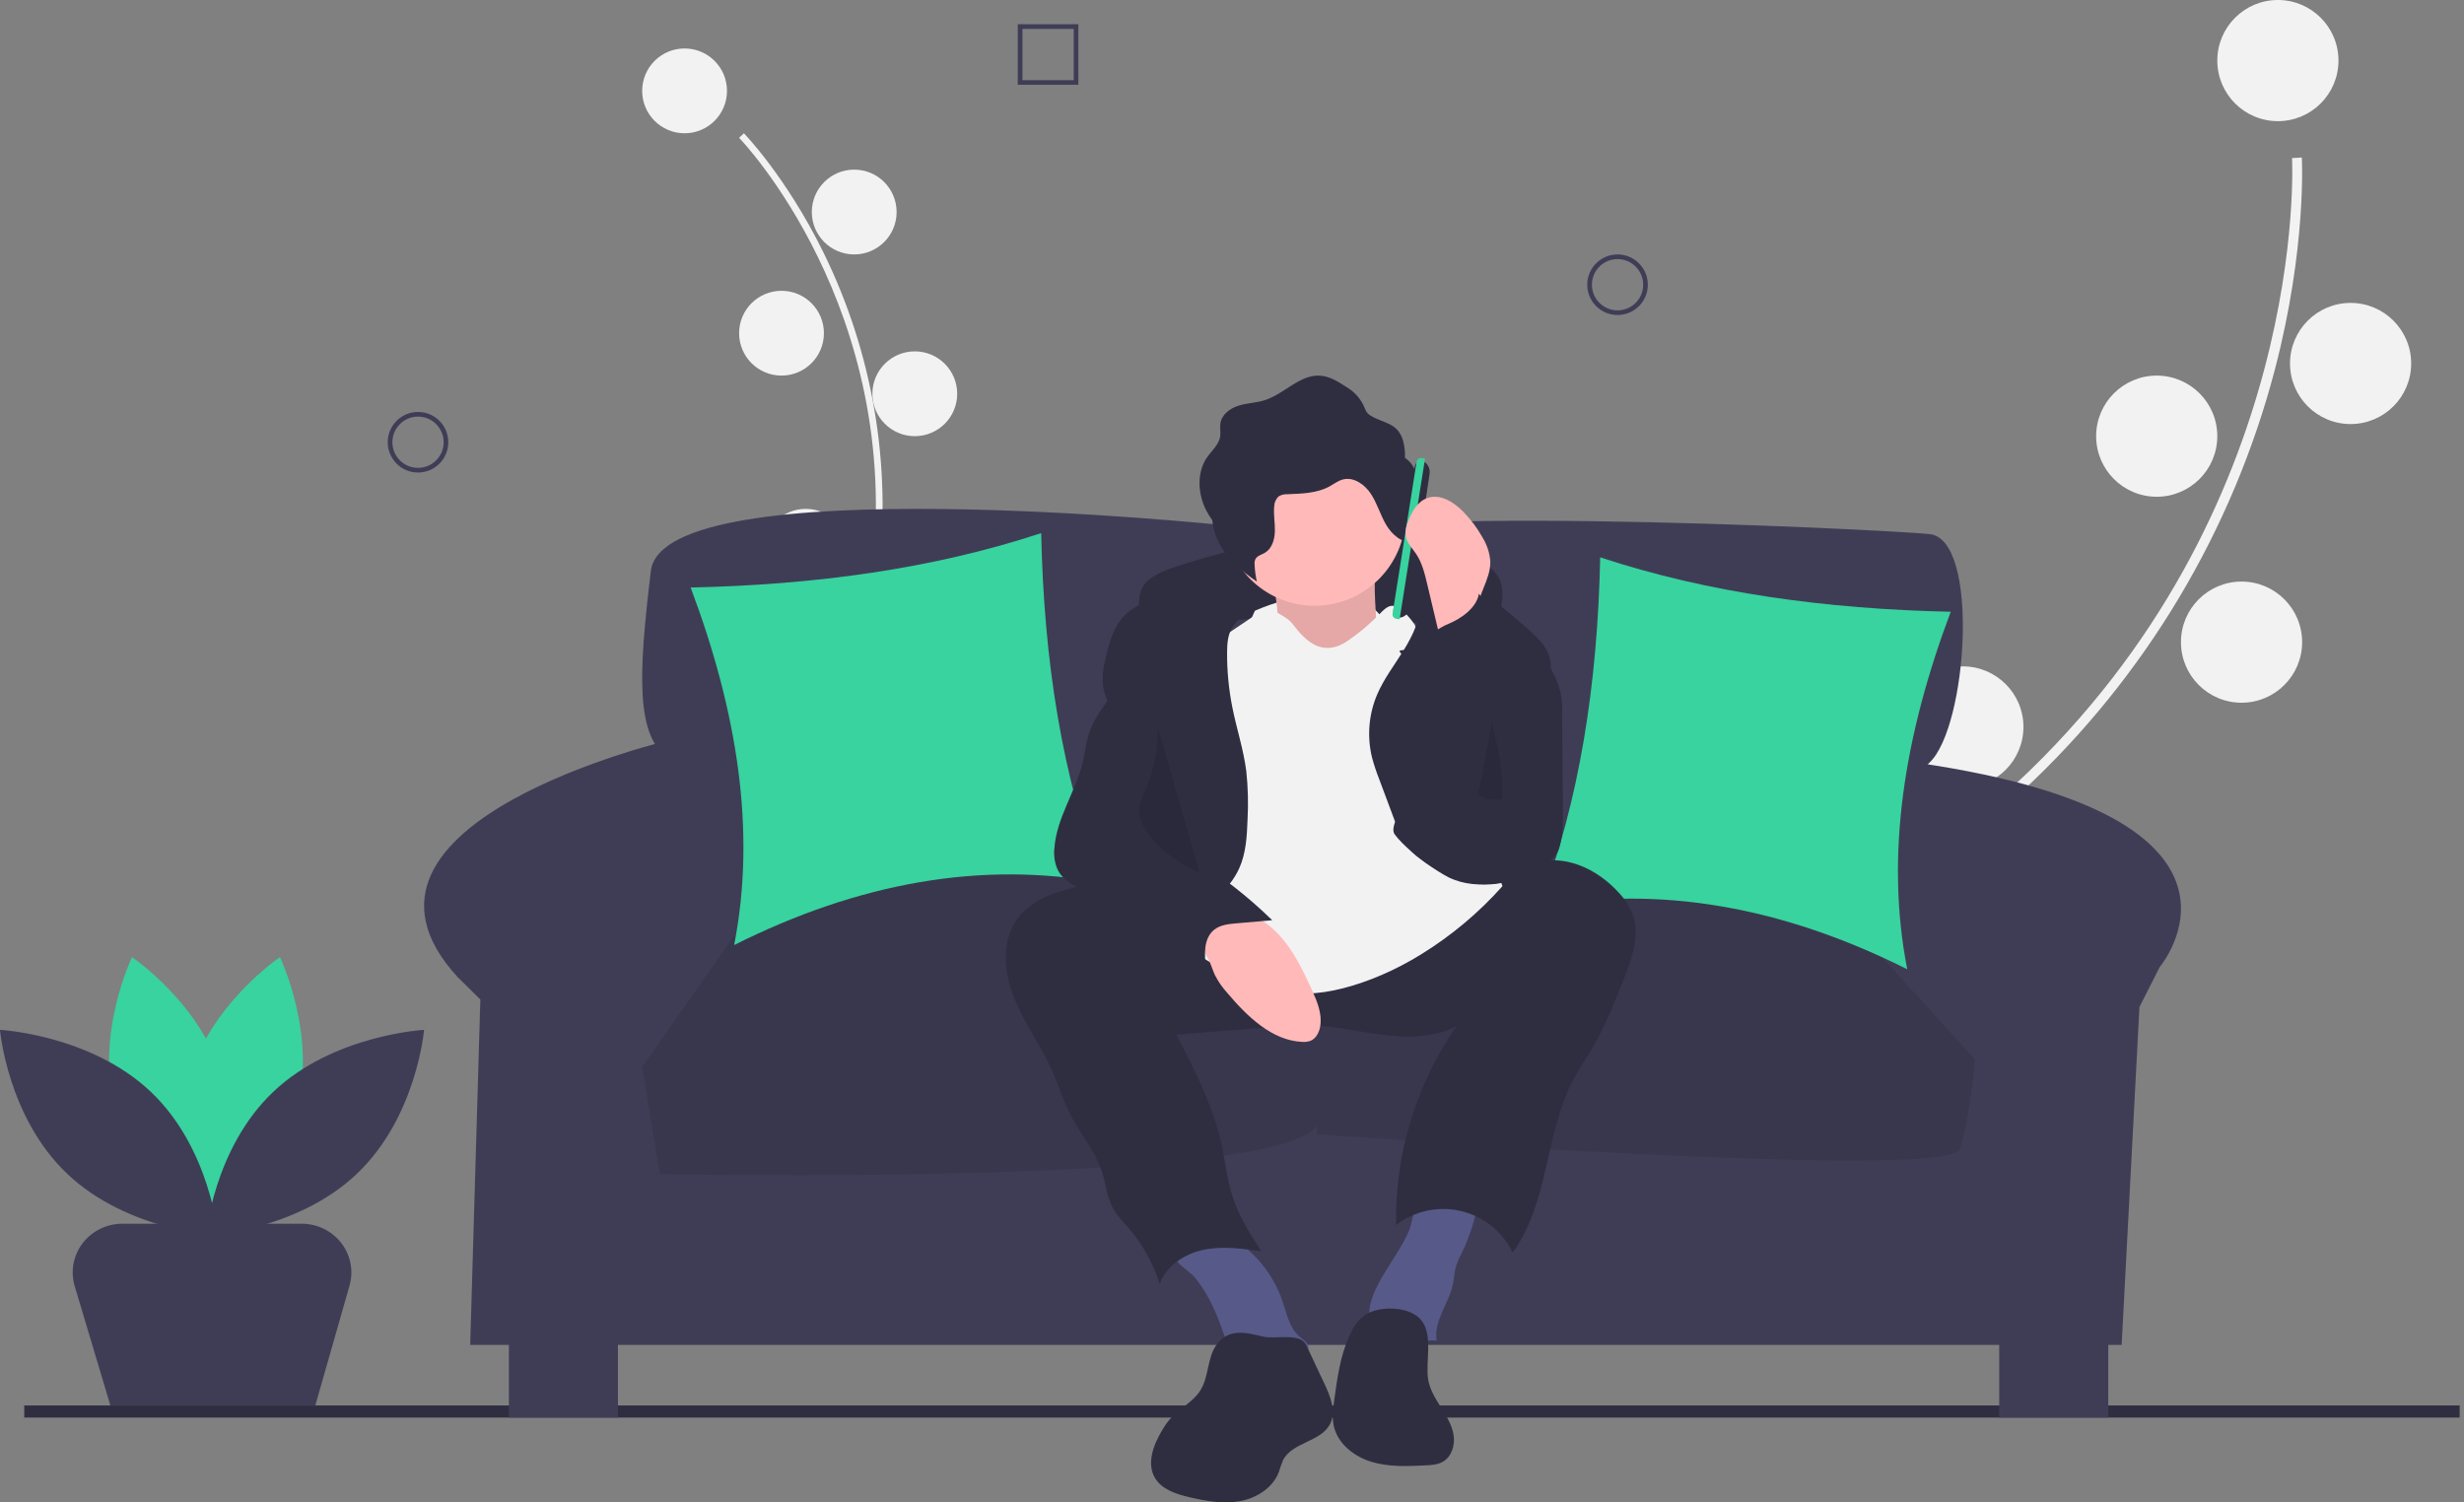 <?xml version="1.0" encoding="UTF-8"?>
<svg width="205px" height="125px" viewBox="0 0 205 125" version="1.1" xmlns="http://www.w3.org/2000/svg" xmlns:xlink="http://www.w3.org/1999/xlink">
    <rect x="0" y="0" width="205" height="125" fill="#808080" stroke="none"/>
    <!-- Generator: Sketch 60.1 (88133) - https://sketch.com -->
    <title>illu/studio</title>
    <desc>Created with Sketch.</desc>
    <g id="Formulaire-sign-up" stroke="none" stroke-width="1" fill="none" fill-rule="evenodd">
        <g id="Formulaire_achat_logement2" transform="translate(-296, -444)" fill-rule="nonzero">
            <g id="illu/studio" transform="translate(296, 444)">
                <path d="M78.237,78.629 C78.15,78.545 76.094,76.505 74.351,71.666 C72.752,67.225 71.139,59.483 72.533,47.81 C75.174,25.698 61.629,11.606 61.492,11.466 L61.893,11.089 C61.928,11.124 65.41,14.71 68.509,21.006 C72.61,29.354 74.198,38.674 73.085,47.874 C70.448,69.948 78.547,78.163 78.629,78.243 L78.237,78.629 Z" id="Path" fill="#F2F2F2"></path>
                <circle id="Oval" fill="#F2F2F2" cx="56.956" cy="7.56" r="3.528"></circle>
                <circle id="Oval" fill="#F2F2F2" cx="71.069" cy="17.641" r="3.528"></circle>
                <circle id="Oval" fill="#F2F2F2" cx="65.02" cy="27.722" r="3.528"></circle>
                <circle id="Oval" fill="#F2F2F2" cx="76.109" cy="32.762" r="3.528"></circle>
                <circle id="Oval" fill="#F2F2F2" cx="67.036" cy="45.867" r="3.528"></circle>
                <path d="M79.353,77.621 C79.353,77.621 73.766,70.164 82.661,61.492 L79.353,77.621 Z" id="Path" fill="#F2F2F2"></path>
                <path d="M74.597,78.629 C74.597,78.629 70.769,70.264 58.468,73.209 L74.597,78.629 Z" id="Path" fill="#F2F2F2"></path>
                <path d="M144.171,105.847 C144.156,105.668 143.84,101.378 146.593,94.188 C149.119,87.591 154.836,77.207 167.73,65.2 C192.156,42.453 190.711,13.444 190.693,13.154 L191.507,13.105 C191.512,13.179 191.92,20.594 189.267,30.74 C185.742,44.186 178.463,56.348 168.285,65.798 C143.901,88.506 144.971,105.61 144.984,105.78 L144.171,105.847 Z" id="Path" fill="#F2F2F2"></path>
                <circle id="Oval" fill="#F2F2F2" cx="189.516" cy="5.04" r="5.04"></circle>
                <circle id="Oval" fill="#F2F2F2" cx="195.565" cy="30.242" r="5.04"></circle>
                <circle id="Oval" fill="#F2F2F2" cx="179.435" cy="36.29" r="5.04"></circle>
                <circle id="Oval" fill="#F2F2F2" cx="186.492" cy="53.427" r="5.04"></circle>
                <circle id="Oval" fill="#F2F2F2" cx="163.306" cy="60.484" r="5.04"></circle>
                <path d="M146.169,106.855 C146.169,106.855 147.32,93.28 166.331,91.734 L146.169,106.855 Z" id="Path" fill="#F2F2F2"></path>
                <path d="M140.691,104.839 C140.691,104.839 144.772,91.101 128.024,82.661 L140.691,104.839 Z" id="Path" fill="#F2F2F2"></path>
                <path d="M24.68,92.455 C22.952,98.857 17.032,102.823 17.032,102.823 C17.032,102.823 13.915,96.407 15.643,90.005 C17.371,83.602 23.29,79.637 23.29,79.637 C23.29,79.637 26.408,86.052 24.68,92.455 Z" id="Path" fill="#38D39F"></path>
                <path d="M9.594,92.455 C11.323,98.857 17.242,102.823 17.242,102.823 C17.242,102.823 20.36,96.407 18.631,90.005 C16.903,83.602 10.984,79.637 10.984,79.637 C10.984,79.637 7.866,86.052 9.594,92.455 Z" id="Path" fill="#38D39F"></path>
                <path d="M12.522,90.816 C17.533,95.548 18.145,102.823 18.145,102.823 C18.145,102.823 10.633,102.425 5.623,97.692 C0.612,92.96 0,85.685 0,85.685 C0,85.685 7.512,86.083 12.522,90.816 Z" id="Path" fill="#3F3D56"></path>
                <path d="M22.76,90.816 C17.749,95.548 17.137,102.823 17.137,102.823 C17.137,102.823 24.649,102.425 29.66,97.692 C34.67,92.96 35.282,85.685 35.282,85.685 C35.282,85.685 27.77,86.083 22.76,90.816 Z" id="Path" fill="#3F3D56"></path>
                <rect id="Rectangle" fill="#2F2E41" x="2.016" y="116.935" width="202.621" height="1.008"></rect>
                <path d="M108.761,45.386 C108.761,45.386 106.661,43.274 101.83,43.697 C101.83,43.697 55.201,38.839 54.151,47.498 C53.101,56.157 52.891,61.225 55.621,63.126 C55.621,63.126 64.548,71.257 59.927,78.437 L57.406,82.661 L156.335,81.817 C156.335,81.817 157.385,66.4 160.536,63.443 C163.686,60.486 164.737,44.858 160.536,44.436 C156.335,44.013 107.606,41.69 108.761,45.386 Z" id="Path" fill="#3F3D56"></path>
                <path d="M56.029,61.5 C56.029,61.5 26.224,68.372 38.062,81.283 L39.964,83.158 L39.119,111.895 L176.518,111.895 L177.998,83.782 L179.689,80.45 C179.689,80.45 190.22,68.008 159.8,63.505 L154.323,77.118 L61.737,76.494 C61.737,76.494 61.103,61.084 56.029,61.5 Z" id="Path" fill="#3F3D56"></path>
                <rect id="Rectangle" fill="#3F3D56" x="42.339" y="110.887" width="9.073" height="7.056"></rect>
                <rect id="Rectangle" fill="#3F3D56" x="166.331" y="110.887" width="9.073" height="7.056"></rect>
                <path d="M107.259,77.944 C107.259,77.944 86.665,63.539 61.001,78.048 L53.427,88.826 L54.9,97.739 C54.9,97.739 108.123,98.568 108.754,92.972 C109.385,87.375 107.259,77.944 107.259,77.944 Z" id="Path" fill="#3F3D56"></path>
                <path d="M155.191,77.769 C155.191,77.769 119.576,66.096 108.871,77.769 L110.193,94.535 C110.193,94.535 162.241,98.568 163.07,95.809 C163.9,93.05 164.315,88.168 164.315,88.168 L155.191,77.769 Z" id="Path" fill="#3F3D56"></path>
                <path d="M155.091,77.995 C155.091,77.995 119.089,66.594 108.268,77.995 L108.298,78.36 C108.262,78.19 108.242,78.098 108.242,78.098 C108.242,78.098 86.547,63.485 60.974,77.995 L53.427,88.774 L54.895,97.687 C54.895,97.687 106.247,98.767 109.547,93.66 L109.605,94.37 C109.605,94.37 162.218,98.309 163.057,95.614 C163.895,92.919 164.315,88.152 164.315,88.152 L155.091,77.995 Z" id="Path" fill="#000000" opacity="0.1"></path>
                <path d="M57.46,48.882 C67.806,48.659 77.615,47.329 86.625,44.355 C86.844,54.848 88.334,64.663 91.734,73.456 C81.661,71.602 71.439,73.436 61.079,78.629 C62.939,69.143 61.331,59.171 57.46,48.882 Z" id="Path" fill="#38D39F"></path>
                <path d="M162.298,50.898 C151.952,50.675 142.143,49.345 133.133,46.371 C132.914,56.865 131.424,66.679 128.024,75.472 C138.097,73.618 148.32,75.452 158.679,80.645 C156.819,71.159 158.427,61.187 162.298,50.898 Z" id="Path" fill="#38D39F"></path>
                <path d="M95.775,48.08 C96.379,47.69 97.045,47.387 97.75,47.181 C102.222,45.672 106.907,44.747 111.666,44.434 C115.803,44.167 120.288,44.484 123.52,46.843 C124.022,47.177 124.434,47.612 124.722,48.113 C125.129,48.909 125.006,49.834 124.874,50.704 C124.844,51.041 124.751,51.371 124.597,51.679 C124.162,52.43 123.091,52.693 122.161,52.603 C121.231,52.513 120.359,52.156 119.441,51.99 C118.874,51.901 118.3,51.848 117.723,51.832 L111.97,51.549 C108.393,51.373 104.768,51.201 101.259,51.856 C100.178,52.032 99.134,52.358 98.164,52.823 C97.362,53.231 96.823,53.817 96.079,53.063 C94.772,51.738 94.049,49.304 95.775,48.08 Z" id="Path" fill="#2F2E41"></path>
                <path d="M104.404,50.818 C104.404,50.818 112.05,47.28 114.951,51.362 C117.851,55.444 113.369,53.811 113.369,53.811 L108.359,55.444 L102.823,54.355 L104.404,50.818 Z" id="Path" fill="#F2F2F2"></path>
                <path d="M105.847,47.782 C105.847,47.782 106.828,52.89 106.092,54.234 C105.356,55.578 110.26,57.46 110.26,57.46 L114.919,55.309 C114.919,55.309 113.693,46.976 114.919,45.363 L105.847,47.782 Z" id="Path" fill="#FFB9B9"></path>
                <path d="M105.847,47.782 C105.847,47.782 106.828,52.89 106.092,54.234 C105.356,55.578 110.26,57.46 110.26,57.46 L114.919,55.309 C114.919,55.309 113.693,46.976 114.919,45.363 L105.847,47.782 Z" id="Path" fill="#000000" opacity="0.1"></path>
                <path d="M100.608,108.099 C101.364,109.521 101.854,111.062 102.354,112.589 C102.369,112.693 102.428,112.784 102.517,112.842 C102.605,112.9 102.714,112.918 102.817,112.891 L107.518,112.886 C108.099,112.886 108.877,112.703 108.871,112.134 C108.867,111.734 108.45,111.484 108.14,111.225 C107.279,110.504 107.055,109.316 106.699,108.263 C106.006,106.233 104.671,104.474 102.888,103.241 C102.647,103.056 102.369,102.921 102.073,102.846 C101.775,102.803 101.472,102.819 101.18,102.893 C100.355,103.057 97.273,103.616 97.855,104.793 C98.106,105.3 99.035,105.828 99.424,106.302 C99.878,106.861 100.274,107.463 100.608,108.099 L100.608,108.099 Z" id="Path" fill="#575A89"></path>
                <path d="M117.187,102.502 C117.029,102.854 116.854,103.196 116.662,103.527 C116.015,104.659 115.251,105.716 114.649,106.876 C114.273,107.6 113.957,108.382 113.915,109.207 C113.874,110.032 114.148,110.91 114.768,111.41 C115.416,111.932 116.304,111.956 117.11,111.835 C117.916,111.713 118.716,111.468 119.528,111.532 C119.254,109.889 120.56,108.442 120.886,106.809 C120.978,106.351 120.992,105.875 121.115,105.425 C121.247,105.013 121.416,104.616 121.62,104.239 C122.27,102.894 122.73,101.455 122.984,99.969 C123.014,99.788 119.015,99.759 118.639,99.845 C117.468,100.114 117.64,101.471 117.187,102.502 Z" id="Path" fill="#575A89"></path>
                <path d="M84.473,76.69 C83.279,78.558 83.555,81.034 84.393,83.086 C85.232,85.138 86.566,86.953 87.48,88.973 C88.062,90.261 88.47,91.626 89.126,92.879 C89.938,94.429 91.124,95.796 91.669,97.459 C92.016,98.519 92.096,99.681 92.658,100.645 C92.998,101.16 93.387,101.641 93.818,102.083 C95.03,103.471 95.939,105.096 96.49,106.855 C97.004,105.323 98.544,104.319 100.125,103.987 C101.707,103.656 103.346,103.881 104.946,104.107 C104.053,102.725 103.152,101.325 102.62,99.767 C102.105,98.261 101.954,96.659 101.607,95.106 C100.896,91.92 99.378,88.982 97.874,86.085 L105.601,85.472 C106.862,85.346 108.13,85.299 109.397,85.332 C111.391,85.426 113.345,85.914 115.329,86.14 C117.312,86.366 119.411,86.307 121.179,85.379 C117.798,90.229 116.038,96.023 116.149,101.933 C117.679,100.748 119.663,100.317 121.547,100.762 C123.431,101.206 125.013,102.479 125.852,104.223 C128.88,100.086 128.52,94.326 130.919,89.795 C131.412,88.863 132.017,87.996 132.55,87.086 C133.603,85.286 134.366,83.335 135.126,81.393 C135.797,79.677 136.473,77.767 135.829,76.04 C135.562,75.385 135.173,74.786 134.682,74.276 C133.298,72.75 131.371,71.621 129.311,71.574 C126.149,71.502 123.536,73.846 120.762,75.366 C117.495,77.156 113.683,77.867 109.967,77.604 C106.156,77.335 102.517,76.087 98.887,74.989 C97.071,74.414 95.225,73.938 93.357,73.563 C91.801,73.271 90.318,73.594 88.784,73.992 C87.113,74.426 85.435,75.185 84.473,76.69 Z" id="Path" fill="#2F2E41"></path>
                <path d="M116.935,42.843 C116.932,47.017 113.549,50.4 109.375,50.403 C108.925,50.404 108.475,50.363 108.032,50.282 C104.095,49.571 101.393,45.916 101.869,41.944 C102.344,37.972 105.832,35.058 109.825,35.296 C113.819,35.534 116.936,38.842 116.935,42.843 L116.935,42.843 Z" id="Path" fill="#FFB9B9"></path>
                <path d="M105.388,50.535 C105.388,50.535 106.845,51.194 107.375,51.721 C107.905,52.248 109.496,55.148 112.146,53.303 C114.796,51.458 115.061,50.403 115.856,50.403 C116.652,50.403 117.712,51.985 117.712,51.985 L125,73.731 C123.036,75.936 120.759,77.845 118.242,79.398 C114.001,82.034 108.966,83.352 106.58,82.297 C104.195,81.243 99.69,80.452 98.894,78.344 C98.099,76.235 96.774,69.909 96.774,69.909 L100.485,53.83 L105.388,50.535 Z" id="Path" fill="#F2F2F2"></path>
                <path d="M103.101,72.244 C103.663,70.998 103.744,69.589 103.792,68.217 C103.868,66.859 103.832,65.496 103.687,64.144 C103.459,62.375 102.897,60.671 102.543,58.924 C102.232,57.391 102.081,55.83 102.092,54.265 C102.097,53.551 102.147,52.799 102.527,52.2 C102.791,51.782 103.205,51.459 103.37,50.99 C103.695,50.072 102.894,49.11 102.016,48.732 C100.972,48.282 99.778,48.312 98.68,48.594 C97.581,48.877 96.556,49.396 95.542,49.912 C94.808,50.284 94.06,50.668 93.491,51.272 C92.691,52.121 92.339,53.305 92.055,54.449 C91.828,55.366 91.626,56.321 91.799,57.25 C92.08,58.758 93.278,59.892 93.917,61.28 C94.658,62.893 94.608,64.772 94.313,66.529 C94.018,68.286 93.495,70.004 93.333,71.779 C93.172,73.554 93.42,75.462 94.503,76.856 C94.945,77.424 96.143,78.769 96.952,78.617 C97.587,78.497 98.508,77.063 99.02,76.608 C100.498,75.294 102.252,74.125 103.101,72.244 Z" id="Path" fill="#2F2E41"></path>
                <path d="M118.173,50.068 C118.196,51.504 117.547,52.868 116.785,54.097 C116.022,55.325 115.126,56.486 114.564,57.813 C113.866,59.475 113.724,61.309 114.157,63.054 C114.318,63.649 114.512,64.234 114.739,64.808 L116.184,68.677 C116.378,69.285 116.661,69.864 117.022,70.394 C117.349,70.801 117.732,71.161 118.161,71.464 C119.259,72.329 120.522,72.972 121.877,73.356 C123.236,73.707 124.724,73.685 126.009,73.126 C126.148,67.881 127.011,62.678 128.575,57.658 C128.864,56.731 129.18,55.755 128.957,54.811 C128.707,53.754 127.837,52.96 127.01,52.235 C124.481,50.018 121.7,47.689 118.314,47.391 C116.355,47.218 118.156,49.03 118.173,50.068 Z" id="Path" fill="#2F2E41"></path>
                <path d="M100.59,79.916 C100.78,80.314 100.899,80.747 101.087,81.146 C101.365,81.681 101.708,82.174 102.109,82.612 C103.782,84.593 105.829,86.566 108.325,86.686 C108.574,86.71 108.824,86.677 109.058,86.587 C109.495,86.393 109.753,85.894 109.838,85.397 C110.015,84.363 109.587,83.33 109.159,82.383 C108.23,80.33 107.185,78.226 105.446,76.902 C103.732,75.597 101.435,75.28 99.436,75.937 C98.531,76.235 97.029,76.755 98.228,77.636 C99.138,78.305 100.062,78.815 100.59,79.916 Z" id="Path" fill="#FFB9B9"></path>
                <path d="M101.231,111.86 C100.429,112.952 100.59,114.512 99.879,115.665 C99.263,116.664 98.102,117.188 97.332,118.074 C97.086,118.368 96.867,118.684 96.677,119.017 C95.962,120.216 95.381,121.752 96.085,122.957 C96.651,123.926 97.842,124.305 98.933,124.563 C100.313,124.889 101.747,125.15 103.143,124.901 C104.538,124.651 105.902,123.796 106.4,122.467 C106.498,122.133 106.614,121.805 106.748,121.483 C107.505,119.993 109.878,119.976 110.652,118.495 C111.194,117.458 110.696,116.205 110.198,115.146 L108.677,111.912 C108.173,110.839 106.127,111.457 105.061,111.199 C103.67,110.864 102.232,110.495 101.231,111.86 Z" id="Path" fill="#2F2E41"></path>
                <path d="M113.565,109.41 C112.939,109.842 112.535,110.519 112.231,111.209 C111.502,112.866 111.252,114.683 111.008,116.473 C110.911,117.19 110.814,117.924 110.966,118.632 C111.281,120.094 112.626,121.17 114.074,121.617 C115.521,122.064 117.074,121.995 118.59,121.922 C119.077,121.899 119.583,121.87 120.009,121.638 C120.771,121.225 121.069,120.252 120.938,119.406 C120.807,118.559 120.338,117.805 119.878,117.078 C119.418,116.351 118.948,115.598 118.816,114.751 C118.595,113.327 119.22,111.237 118.331,109.948 C117.441,108.657 114.753,108.59 113.565,109.41 Z" id="Path" fill="#2F2E41"></path>
                <path d="M117.752,39.256 C117.613,38.777 117.307,38.367 116.892,38.105 C116.913,37.591 116.852,37.078 116.71,36.585 C116.237,35.15 115.117,35.233 114.06,34.598 C113.601,34.323 113.629,34.08 113.391,33.628 C113.078,33.036 112.609,32.545 112.038,32.212 C111.36,31.769 110.644,31.312 109.842,31.256 C108.156,31.138 106.863,32.765 105.251,33.288 C104.541,33.518 103.778,33.527 103.064,33.745 C102.35,33.962 101.637,34.482 101.531,35.238 C101.482,35.588 101.568,35.946 101.519,36.295 C101.42,36.989 100.826,37.475 100.429,38.046 C99.551,39.308 99.651,41.091 100.353,42.464 C100.502,42.748 100.671,43.02 100.86,43.277 C100.919,43.926 101.1,44.558 101.395,45.135 C102.097,46.508 103.306,47.535 104.569,48.387 C104.465,47.932 104.402,47.468 104.381,47 C104.363,46.845 104.383,46.687 104.439,46.541 C104.579,46.239 104.951,46.159 105.234,45.994 C105.821,45.652 106.051,44.895 106.068,44.202 C106.085,43.51 105.942,42.817 106.013,42.128 C106.018,41.808 106.156,41.505 106.391,41.294 C106.607,41.168 106.855,41.107 107.104,41.12 C108.306,41.07 109.562,41.047 110.623,40.464 C110.984,40.265 111.321,40.002 111.718,39.895 C112.619,39.654 113.54,40.302 114.06,41.095 C114.579,41.889 114.838,42.833 115.317,43.652 C115.796,44.471 116.624,45.202 117.551,45.105 C117.656,45.105 117.757,45.059 117.827,44.979 C117.867,44.905 117.885,44.821 117.878,44.737 L117.93,41.103 C117.973,40.481 117.913,39.857 117.752,39.256 L117.752,39.256 Z" id="Path" fill="#2F2E41"></path>
                <path d="M92.565,57.678 C91.832,58.765 90.988,59.809 90.585,61.058 C90.349,61.791 90.275,62.567 90.104,63.319 C89.533,65.823 87.885,68.048 87.72,70.612 C87.662,71.181 87.745,71.757 87.962,72.286 C88.435,73.32 89.566,73.865 90.645,74.208 C91.725,74.551 92.884,74.798 93.746,75.536 C94.179,75.954 94.573,76.413 94.92,76.906 C96.326,78.664 98.217,79.965 100.356,80.645 C100.187,79.475 100.107,78.064 101.038,77.34 C101.542,76.948 102.215,76.879 102.849,76.824 L105.847,76.563 C103.848,74.613 101.645,72.888 99.276,71.416 C98.447,70.901 97.545,70.358 97.166,69.455 C96.929,68.891 96.933,68.258 96.927,67.646 C96.906,65.404 96.718,63.167 96.362,60.954 C96.116,59.417 95.789,57.894 95.415,56.384 C95.31,55.96 94.69,54.057 93.927,54.502 C93.747,54.607 93.579,55.814 93.474,56.064 C93.224,56.631 92.919,57.172 92.565,57.678 L92.565,57.678 Z" id="Path" fill="#2F2E41"></path>
                <path d="M96.327,60.484 C96.361,62.363 95.98,64.226 95.216,65.926 C95.017,66.301 94.87,66.705 94.78,67.125 C94.647,68.019 95.132,68.885 95.687,69.579 C96.781,70.943 98.199,71.979 99.798,72.581" id="Path" fill="#000000" opacity="0.1"></path>
                <path d="M116.238,51.383 L116.408,51.411 C116.097,51.359 115.885,51.048 115.935,50.716 L117.698,38.84 C117.747,38.509 118.039,38.283 118.35,38.335 L118.18,38.306 C118.419,38.347 118.634,38.487 118.777,38.696 C118.919,38.906 118.978,39.167 118.94,39.422 L117.285,50.572 C117.247,50.827 117.115,51.056 116.919,51.208 C116.722,51.36 116.477,51.423 116.238,51.383 L116.238,51.383 Z" id="Path" fill="#2F2E41"></path>
                <path d="M117.221,38.023 L117.506,38.023 L117.507,51.557 L117.222,51.557 C117.125,51.557 117.032,51.519 116.963,51.45 C116.894,51.381 116.855,51.288 116.855,51.19 L116.854,38.39 C116.854,38.293 116.893,38.2 116.962,38.131 C117.031,38.062 117.124,38.023 117.221,38.023 L117.221,38.023 Z" id="Path" fill="#38D39F" transform="translate(117.181, 44.79) rotate(8.995) translate(-117.181, -44.79) "></path>
                <path d="M118.202,39.872 L118.202,39.872 L118.202,40.976 L118.202,40.976 L118.202,39.872 Z" id="Rectangle" fill="#464353" transform="translate(118.202, 40.424) rotate(8.995) translate(-118.202, -40.424) "></path>
                <path d="M123.426,48.928 C123.716,48.217 124.011,47.481 123.991,46.715 C123.941,46.021 123.725,45.348 123.361,44.75 C122.918,43.948 122.365,43.208 121.717,42.551 C120.946,41.769 119.832,41.071 118.78,41.426 C117.945,41.707 117.469,42.555 117.16,43.362 C116.976,43.756 116.903,44.191 116.949,44.622 C117.051,45.177 117.492,45.604 117.811,46.075 C118.311,46.814 118.525,47.696 118.731,48.559 L119.246,50.721 L120.131,54.435 C120.108,54.338 121.775,52.799 121.973,52.471 C122.611,51.415 122.962,50.068 123.426,48.928 Z" id="Path" fill="#FFB9B9"></path>
                <path d="M127.885,53.278 L129.158,55.889 C129.772,56.963 130.051,58.191 129.961,59.42 L130.037,67.253 C130.047,68.3 130.055,69.363 129.775,70.373 C129.696,70.71 129.547,71.027 129.336,71.304 C129.12,71.543 128.866,71.745 128.583,71.902 C126.173,73.387 123.048,74.231 120.502,72.987 C119.919,72.68 119.364,72.323 118.845,71.92 C117.83,71.179 116.8,70.424 116.041,69.429 C115.246,68.387 118.9,64.426 118.365,63.234 C117.408,61.099 117.938,56.035 116.452,54.218 C116.235,53.953 118.201,54.191 118.193,53.852 C118.178,53.165 119.848,52.172 120.492,51.911 C121.592,51.465 122.859,50.554 123.044,49.395 C125.384,52.421 118.813,61.564 122.506,62.67 C122.624,62.744 122.773,62.749 122.896,62.682 C123.018,62.615 123.093,62.487 123.092,62.349 C123.301,61.484 123.375,60.594 123.529,59.717 C123.81,58.122 124.351,56.582 125.132,55.157 C125.57,54.358 126.986,51.434 127.885,53.278 Z" id="Path" fill="#2F2E41"></path>
                <path d="M124.258,59.476 C124.063,60.03 124.24,60.644 124.391,61.213 C124.827,62.866 125.031,64.578 124.996,66.294 C125.009,66.355 124.992,66.418 124.95,66.463 C124.909,66.508 124.849,66.527 124.791,66.515 C124.151,66.557 123.418,66.561 122.984,66.063" id="Path" fill="#000000" opacity="0.1"></path>
                <path d="M26.235,116.935 L9.182,116.935 L6.216,107.012 C5.849,105.786 6.093,104.462 6.873,103.439 C7.654,102.417 8.88,101.815 10.182,101.815 L25.1,101.815 C26.394,101.815 27.612,102.408 28.394,103.419 C29.175,104.431 29.429,105.742 29.081,106.964 L26.235,116.935 Z" id="Path" fill="#3F3D56"></path>
                <path d="M34.778,39.315 C33.386,39.315 32.258,38.186 32.258,36.794 C32.258,35.403 33.386,34.274 34.778,34.274 C36.17,34.274 37.298,35.403 37.298,36.794 C37.297,38.186 36.169,39.313 34.778,39.315 Z M34.778,34.662 C33.601,34.662 32.646,35.617 32.646,36.794 C32.646,37.972 33.601,38.927 34.778,38.927 C35.956,38.927 36.911,37.972 36.911,36.794 C36.909,35.617 35.955,34.663 34.778,34.662 L34.778,34.662 Z" id="Shape" fill="#3F3D56"></path>
                <path d="M134.577,26.21 C133.185,26.21 132.056,25.081 132.056,23.69 C132.056,22.298 133.185,21.169 134.577,21.169 C135.968,21.169 137.097,22.298 137.097,23.69 C137.095,25.081 135.968,26.208 134.577,26.21 Z M134.577,21.557 C133.399,21.557 132.444,22.512 132.444,23.69 C132.444,24.867 133.399,25.822 134.577,25.822 C135.754,25.822 136.709,24.867 136.709,23.69 C136.708,22.512 135.754,21.558 134.577,21.557 Z" id="Shape" fill="#3F3D56"></path>
                <path d="M89.718,7.056 L84.677,7.056 L84.677,2.016 L89.718,2.016 L89.718,7.056 Z M85.065,6.669 L89.33,6.669 L89.33,2.404 L85.065,2.404 L85.065,6.669 Z" id="Shape" fill="#3F3D56"></path>
            </g>
        </g>
    </g>
</svg>